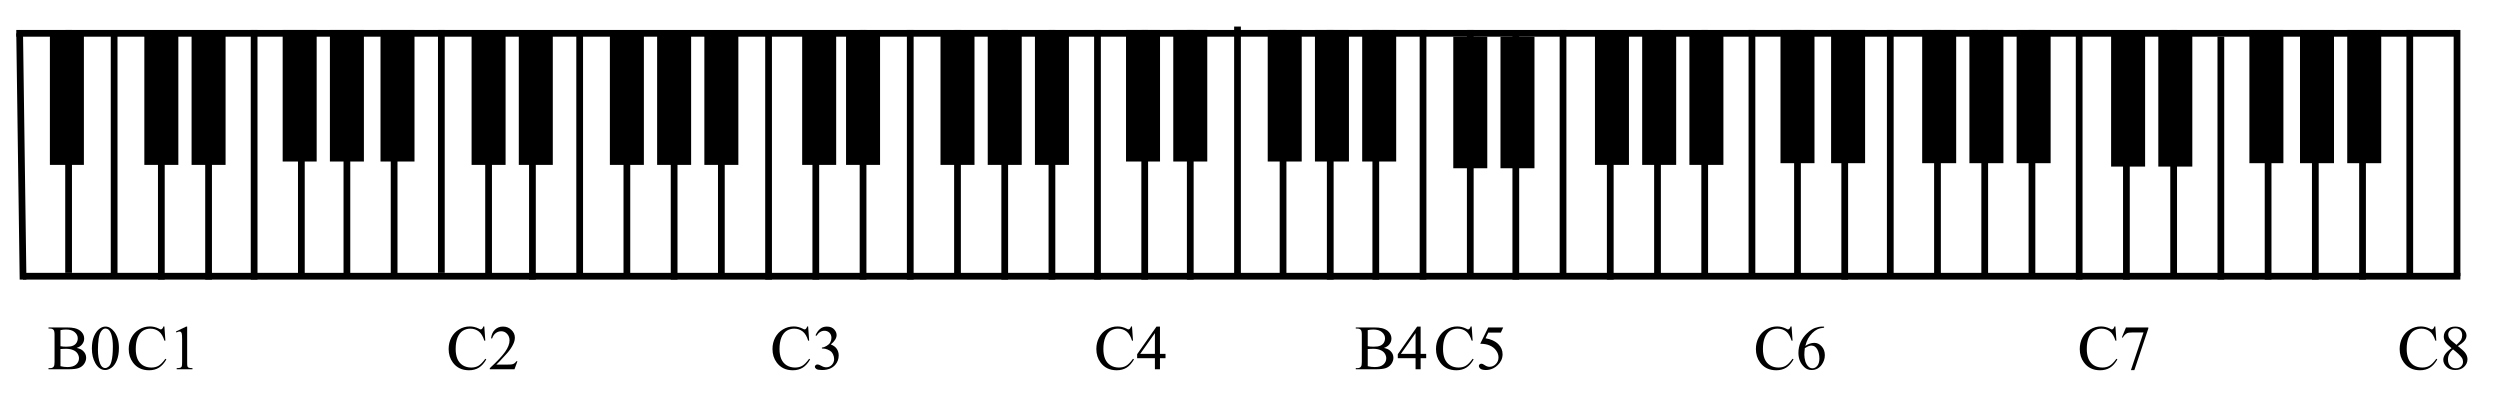 <?xml version="1.0" encoding="UTF-8"?>
<svg xmlns="http://www.w3.org/2000/svg" xmlns:xlink="http://www.w3.org/1999/xlink" width="316.5pt" height="50.5pt" viewBox="0 0 316.5 50.5" version="1.1">
<defs>
<g>
<symbol overflow="visible" id="glyph0-0">
<path style="stroke:none;" d="M 1.109 0 L 1.109 -5 L 5.109 -5 L 5.109 0 Z M 1.234 -0.125 L 4.984 -0.125 L 4.984 -4.875 L 1.234 -4.875 Z M 1.234 -0.125 "/>
</symbol>
<symbol overflow="visible" id="glyph0-1">
<path style="stroke:none;" d="M 4.812 -5.422 L 4.938 -3.625 L 4.812 -3.625 C 4.656 -4.156 4.426 -4.539 4.125 -4.781 C 3.82 -5.02 3.461 -5.141 3.047 -5.141 C 2.691 -5.141 2.375 -5.051 2.094 -4.875 C 1.812 -4.695 1.586 -4.41 1.422 -4.016 C 1.266 -3.629 1.188 -3.145 1.188 -2.562 C 1.188 -2.082 1.258 -1.664 1.406 -1.312 C 1.562 -0.957 1.789 -0.688 2.094 -0.5 C 2.406 -0.312 2.758 -0.219 3.156 -0.219 C 3.5 -0.219 3.801 -0.289 4.062 -0.438 C 4.332 -0.594 4.625 -0.891 4.938 -1.328 L 5.062 -1.25 C 4.789 -0.77 4.477 -0.422 4.125 -0.203 C 3.77 0.016 3.352 0.125 2.875 0.125 C 1.988 0.125 1.305 -0.203 0.828 -0.859 C 0.473 -1.336 0.297 -1.906 0.297 -2.562 C 0.297 -3.094 0.41 -3.578 0.641 -4.016 C 0.879 -4.461 1.207 -4.805 1.625 -5.047 C 2.039 -5.297 2.492 -5.422 2.984 -5.422 C 3.367 -5.422 3.75 -5.328 4.125 -5.141 C 4.227 -5.078 4.305 -5.047 4.359 -5.047 C 4.422 -5.047 4.477 -5.07 4.531 -5.125 C 4.602 -5.195 4.656 -5.297 4.688 -5.422 Z M 4.812 -5.422 "/>
</symbol>
<symbol overflow="visible" id="glyph0-2">
<path style="stroke:none;" d="M 3.719 -1.953 L 3.719 -1.406 L 3.016 -1.406 L 3.016 0 L 2.375 0 L 2.375 -1.406 L 0.125 -1.406 L 0.125 -1.906 L 2.578 -5.406 L 3.016 -5.406 L 3.016 -1.953 Z M 2.375 -1.953 L 2.375 -4.578 L 0.516 -1.953 Z M 2.375 -1.953 "/>
</symbol>
<symbol overflow="visible" id="glyph0-3">
<path style="stroke:none;" d="M 3.703 -2.703 C 4.066 -2.629 4.336 -2.504 4.516 -2.328 C 4.773 -2.086 4.906 -1.797 4.906 -1.453 C 4.906 -1.191 4.82 -0.938 4.656 -0.688 C 4.488 -0.445 4.258 -0.27 3.969 -0.156 C 3.676 -0.051 3.234 0 2.641 0 L 0.141 0 L 0.141 -0.141 L 0.328 -0.141 C 0.555 -0.141 0.719 -0.211 0.812 -0.359 C 0.875 -0.453 0.906 -0.645 0.906 -0.938 L 0.906 -4.359 C 0.906 -4.691 0.863 -4.898 0.781 -4.984 C 0.688 -5.098 0.535 -5.156 0.328 -5.156 L 0.141 -5.156 L 0.141 -5.297 L 2.422 -5.297 C 2.848 -5.297 3.191 -5.266 3.453 -5.203 C 3.836 -5.109 4.133 -4.941 4.344 -4.703 C 4.551 -4.461 4.656 -4.191 4.656 -3.891 C 4.656 -3.617 4.57 -3.379 4.406 -3.172 C 4.25 -2.961 4.016 -2.805 3.703 -2.703 Z M 1.656 -2.922 C 1.75 -2.898 1.859 -2.883 1.984 -2.875 C 2.109 -2.863 2.242 -2.859 2.391 -2.859 C 2.766 -2.859 3.047 -2.898 3.234 -2.984 C 3.43 -3.066 3.582 -3.191 3.688 -3.359 C 3.789 -3.523 3.844 -3.711 3.844 -3.922 C 3.844 -4.223 3.711 -4.484 3.453 -4.703 C 3.203 -4.922 2.836 -5.031 2.359 -5.031 C 2.098 -5.031 1.863 -5.004 1.656 -4.953 Z M 1.656 -0.391 C 1.957 -0.316 2.254 -0.281 2.547 -0.281 C 3.016 -0.281 3.375 -0.383 3.625 -0.594 C 3.875 -0.812 4 -1.078 4 -1.391 C 4 -1.586 3.941 -1.781 3.828 -1.969 C 3.711 -2.164 3.531 -2.316 3.281 -2.422 C 3.031 -2.535 2.719 -2.594 2.344 -2.594 C 2.176 -2.594 2.035 -2.586 1.922 -2.578 C 1.805 -2.578 1.719 -2.57 1.656 -2.562 Z M 1.656 -0.391 "/>
</symbol>
<symbol overflow="visible" id="glyph0-4">
<path style="stroke:none;" d="M 3.469 -5.297 L 3.172 -4.641 L 1.578 -4.641 L 1.234 -3.922 C 1.922 -3.816 2.469 -3.562 2.875 -3.156 C 3.219 -2.801 3.391 -2.383 3.391 -1.906 C 3.391 -1.625 3.332 -1.363 3.219 -1.125 C 3.102 -0.895 2.957 -0.695 2.781 -0.531 C 2.613 -0.363 2.426 -0.227 2.219 -0.125 C 1.914 0.02 1.609 0.094 1.297 0.094 C 0.973 0.094 0.738 0.039 0.594 -0.062 C 0.457 -0.176 0.391 -0.297 0.391 -0.422 C 0.391 -0.492 0.414 -0.555 0.469 -0.609 C 0.531 -0.672 0.609 -0.703 0.703 -0.703 C 0.766 -0.703 0.82 -0.691 0.875 -0.672 C 0.926 -0.648 1.016 -0.598 1.141 -0.516 C 1.336 -0.379 1.535 -0.312 1.734 -0.312 C 2.035 -0.312 2.301 -0.426 2.531 -0.656 C 2.758 -0.883 2.875 -1.164 2.875 -1.5 C 2.875 -1.82 2.77 -2.117 2.562 -2.391 C 2.363 -2.672 2.082 -2.883 1.719 -3.031 C 1.438 -3.156 1.051 -3.223 0.562 -3.234 L 1.578 -5.297 Z M 3.469 -5.297 "/>
</symbol>
<symbol overflow="visible" id="glyph0-5">
<path style="stroke:none;" d="M 0.938 -4.781 L 2.234 -5.406 L 2.359 -5.406 L 2.359 -0.938 C 2.359 -0.633 2.367 -0.445 2.391 -0.375 C 2.422 -0.301 2.473 -0.242 2.547 -0.203 C 2.629 -0.172 2.789 -0.148 3.031 -0.141 L 3.031 0 L 1.031 0 L 1.031 -0.141 C 1.281 -0.148 1.441 -0.172 1.516 -0.203 C 1.586 -0.242 1.641 -0.297 1.672 -0.359 C 1.703 -0.422 1.719 -0.613 1.719 -0.938 L 1.719 -3.797 C 1.719 -4.18 1.703 -4.426 1.672 -4.531 C 1.648 -4.613 1.613 -4.676 1.562 -4.719 C 1.52 -4.758 1.469 -4.781 1.406 -4.781 C 1.301 -4.781 1.164 -4.738 1 -4.656 Z M 0.938 -4.781 "/>
</symbol>
<symbol overflow="visible" id="glyph0-6">
<path style="stroke:none;" d="M 0.297 -2.625 C 0.297 -3.227 0.383 -3.742 0.562 -4.172 C 0.75 -4.609 0.992 -4.938 1.297 -5.156 C 1.523 -5.32 1.766 -5.406 2.016 -5.406 C 2.422 -5.406 2.785 -5.195 3.109 -4.781 C 3.516 -4.27 3.719 -3.578 3.719 -2.703 C 3.719 -2.086 3.629 -1.562 3.453 -1.125 C 3.273 -0.695 3.047 -0.383 2.766 -0.188 C 2.492 0 2.234 0.094 1.984 0.094 C 1.473 0.094 1.051 -0.203 0.719 -0.797 C 0.438 -1.305 0.297 -1.914 0.297 -2.625 Z M 1.062 -2.516 C 1.062 -1.785 1.148 -1.191 1.328 -0.734 C 1.473 -0.348 1.691 -0.156 1.984 -0.156 C 2.129 -0.156 2.273 -0.219 2.422 -0.344 C 2.578 -0.469 2.691 -0.68 2.766 -0.984 C 2.891 -1.43 2.953 -2.062 2.953 -2.875 C 2.953 -3.477 2.891 -3.984 2.766 -4.391 C 2.672 -4.68 2.551 -4.891 2.406 -5.016 C 2.289 -5.109 2.16 -5.156 2.016 -5.156 C 1.836 -5.156 1.68 -5.07 1.547 -4.906 C 1.359 -4.695 1.227 -4.359 1.156 -3.891 C 1.094 -3.43 1.062 -2.973 1.062 -2.516 Z M 1.062 -2.516 "/>
</symbol>
<symbol overflow="visible" id="glyph0-7">
<path style="stroke:none;" d="M 3.672 -1.016 L 3.297 0 L 0.172 0 L 0.172 -0.141 C 1.086 -0.984 1.734 -1.672 2.109 -2.203 C 2.484 -2.734 2.672 -3.219 2.672 -3.656 C 2.672 -3.988 2.566 -4.266 2.359 -4.484 C 2.16 -4.703 1.914 -4.812 1.625 -4.812 C 1.363 -4.812 1.129 -4.734 0.922 -4.578 C 0.723 -4.43 0.57 -4.207 0.469 -3.906 L 0.328 -3.906 C 0.391 -4.395 0.555 -4.766 0.828 -5.016 C 1.098 -5.273 1.438 -5.406 1.844 -5.406 C 2.27 -5.406 2.625 -5.266 2.906 -4.984 C 3.195 -4.711 3.344 -4.391 3.344 -4.016 C 3.344 -3.742 3.281 -3.477 3.156 -3.219 C 2.969 -2.789 2.656 -2.344 2.219 -1.875 C 1.57 -1.164 1.164 -0.738 1 -0.594 L 2.391 -0.594 C 2.672 -0.594 2.867 -0.602 2.984 -0.625 C 3.098 -0.645 3.195 -0.688 3.281 -0.75 C 3.375 -0.812 3.457 -0.898 3.531 -1.016 Z M 3.672 -1.016 "/>
</symbol>
<symbol overflow="visible" id="glyph0-8">
<path style="stroke:none;" d="M 0.406 -4.297 C 0.562 -4.648 0.754 -4.922 0.984 -5.109 C 1.211 -5.305 1.5 -5.406 1.844 -5.406 C 2.27 -5.406 2.594 -5.27 2.812 -5 C 2.988 -4.789 3.078 -4.566 3.078 -4.328 C 3.078 -3.941 2.832 -3.547 2.344 -3.141 C 2.676 -3.016 2.926 -2.832 3.094 -2.594 C 3.258 -2.352 3.344 -2.07 3.344 -1.75 C 3.344 -1.289 3.195 -0.895 2.906 -0.562 C 2.52 -0.125 1.969 0.094 1.25 0.094 C 0.895 0.094 0.648 0.051 0.516 -0.031 C 0.391 -0.125 0.328 -0.223 0.328 -0.328 C 0.328 -0.398 0.359 -0.461 0.422 -0.516 C 0.484 -0.578 0.555 -0.609 0.641 -0.609 C 0.703 -0.609 0.77 -0.598 0.844 -0.578 C 0.883 -0.566 0.984 -0.52 1.141 -0.438 C 1.297 -0.352 1.406 -0.305 1.469 -0.297 C 1.562 -0.266 1.66 -0.25 1.766 -0.25 C 2.035 -0.25 2.27 -0.348 2.469 -0.547 C 2.664 -0.754 2.766 -1 2.766 -1.281 C 2.766 -1.488 2.719 -1.691 2.625 -1.891 C 2.551 -2.035 2.477 -2.145 2.406 -2.219 C 2.289 -2.32 2.133 -2.414 1.938 -2.5 C 1.738 -2.582 1.539 -2.625 1.344 -2.625 L 1.219 -2.625 L 1.219 -2.75 C 1.426 -2.77 1.629 -2.844 1.828 -2.969 C 2.035 -3.094 2.188 -3.238 2.281 -3.406 C 2.375 -3.582 2.422 -3.773 2.422 -3.984 C 2.422 -4.242 2.336 -4.457 2.172 -4.625 C 2.004 -4.789 1.797 -4.875 1.547 -4.875 C 1.141 -4.875 0.801 -4.66 0.531 -4.234 Z M 0.406 -4.297 "/>
</symbol>
<symbol overflow="visible" id="glyph0-9">
<path style="stroke:none;" d="M 3.594 -5.406 L 3.594 -5.266 C 3.25 -5.234 2.969 -5.164 2.75 -5.062 C 2.531 -4.957 2.312 -4.797 2.094 -4.578 C 1.883 -4.367 1.707 -4.133 1.562 -3.875 C 1.426 -3.625 1.312 -3.316 1.219 -2.953 C 1.594 -3.211 1.973 -3.344 2.359 -3.344 C 2.711 -3.344 3.02 -3.195 3.281 -2.906 C 3.551 -2.613 3.688 -2.238 3.688 -1.781 C 3.688 -1.344 3.555 -0.941 3.297 -0.578 C 2.973 -0.129 2.547 0.094 2.016 0.094 C 1.648 0.094 1.344 -0.023 1.094 -0.266 C 0.594 -0.734 0.344 -1.336 0.344 -2.078 C 0.344 -2.555 0.438 -3.008 0.625 -3.438 C 0.82 -3.863 1.094 -4.238 1.438 -4.562 C 1.789 -4.895 2.129 -5.117 2.453 -5.234 C 2.773 -5.348 3.078 -5.406 3.359 -5.406 Z M 1.156 -2.672 C 1.113 -2.316 1.094 -2.035 1.094 -1.828 C 1.094 -1.578 1.133 -1.301 1.219 -1 C 1.312 -0.707 1.453 -0.477 1.641 -0.312 C 1.773 -0.188 1.938 -0.125 2.125 -0.125 C 2.352 -0.125 2.555 -0.227 2.734 -0.438 C 2.91 -0.656 3 -0.961 3 -1.359 C 3 -1.805 2.91 -2.191 2.734 -2.516 C 2.555 -2.836 2.305 -3 1.984 -3 C 1.879 -3 1.77 -2.977 1.656 -2.938 C 1.539 -2.895 1.375 -2.805 1.156 -2.672 Z M 1.156 -2.672 "/>
</symbol>
<symbol overflow="visible" id="glyph0-10">
<path style="stroke:none;" d="M 0.812 -5.297 L 3.641 -5.297 L 3.641 -5.156 L 1.875 0.109 L 1.438 0.109 L 3.031 -4.656 L 1.562 -4.656 C 1.27 -4.656 1.062 -4.625 0.938 -4.562 C 0.719 -4.438 0.539 -4.25 0.406 -4 L 0.297 -4.047 Z M 0.812 -5.297 "/>
</symbol>
<symbol overflow="visible" id="glyph0-11">
<path style="stroke:none;" d="M 1.531 -2.672 C 1.113 -3.016 0.844 -3.289 0.719 -3.5 C 0.602 -3.707 0.547 -3.922 0.547 -4.141 C 0.547 -4.484 0.676 -4.781 0.938 -5.031 C 1.207 -5.281 1.562 -5.406 2 -5.406 C 2.426 -5.406 2.77 -5.289 3.031 -5.062 C 3.289 -4.832 3.422 -4.566 3.422 -4.266 C 3.422 -4.066 3.348 -3.863 3.203 -3.656 C 3.066 -3.457 2.773 -3.219 2.328 -2.938 C 2.785 -2.582 3.094 -2.301 3.25 -2.094 C 3.445 -1.832 3.547 -1.555 3.547 -1.266 C 3.547 -0.891 3.398 -0.566 3.109 -0.297 C 2.828 -0.035 2.457 0.094 2 0.094 C 1.5 0.094 1.109 -0.062 0.828 -0.375 C 0.598 -0.633 0.484 -0.91 0.484 -1.203 C 0.484 -1.441 0.562 -1.676 0.719 -1.906 C 0.875 -2.133 1.145 -2.391 1.531 -2.672 Z M 2.156 -3.094 C 2.469 -3.375 2.664 -3.594 2.75 -3.75 C 2.832 -3.914 2.875 -4.102 2.875 -4.312 C 2.875 -4.582 2.797 -4.797 2.641 -4.953 C 2.484 -5.109 2.273 -5.188 2.016 -5.188 C 1.742 -5.188 1.523 -5.109 1.359 -4.953 C 1.191 -4.797 1.109 -4.613 1.109 -4.406 C 1.109 -4.27 1.141 -4.133 1.203 -4 C 1.273 -3.863 1.379 -3.738 1.516 -3.625 Z M 1.719 -2.516 C 1.5 -2.336 1.336 -2.141 1.234 -1.922 C 1.129 -1.711 1.078 -1.484 1.078 -1.234 C 1.078 -0.891 1.172 -0.617 1.359 -0.422 C 1.547 -0.223 1.781 -0.125 2.062 -0.125 C 2.344 -0.125 2.566 -0.203 2.734 -0.359 C 2.898 -0.516 2.984 -0.707 2.984 -0.938 C 2.984 -1.125 2.938 -1.289 2.844 -1.438 C 2.656 -1.719 2.281 -2.078 1.719 -2.516 Z M 1.719 -2.516 "/>
</symbol>
</g>
</defs>
<g id="surface1">
<rect x="0" y="0" width="316.5" height="50.5" style="fill:rgb(100%,100%,100%);fill-opacity:1;stroke:none;"/>
<path style="fill:none;stroke-width:0.854;stroke-linecap:butt;stroke-linejoin:miter;stroke:rgb(0%,0%,0%);stroke-opacity:1;stroke-miterlimit:10;" d="M 187.062 349.781 L 495.844 349.781 " transform="matrix(1,0,0,-1,-185,354)"/>
<path style="fill:none;stroke-width:0.854;stroke-linecap:butt;stroke-linejoin:miter;stroke:rgb(0%,0%,0%);stroke-opacity:1;stroke-miterlimit:10;" d="M 187.918 319.031 L 496.484 319.031 " transform="matrix(1,0,0,-1,-185,354)"/>
<path style="fill:none;stroke-width:0.854;stroke-linecap:butt;stroke-linejoin:miter;stroke:rgb(0%,0%,0%);stroke-opacity:1;stroke-miterlimit:10;" d="M 187.488 349.781 L 187.918 318.605 " transform="matrix(1,0,0,-1,-185,354)"/>
<path style="fill:none;stroke-width:0.854;stroke-linecap:butt;stroke-linejoin:miter;stroke:rgb(0%,0%,0%);stroke-opacity:1;stroke-miterlimit:10;" d="M 217.172 350.207 L 217.172 318.605 " transform="matrix(1,0,0,-1,-185,354)"/>
<path style="fill:none;stroke-width:0.854;stroke-linecap:butt;stroke-linejoin:miter;stroke:rgb(0%,0%,0%);stroke-opacity:1;stroke-miterlimit:10;" d="M 199.449 349.781 L 199.449 319.031 " transform="matrix(1,0,0,-1,-185,354)"/>
<path style="fill:none;stroke-width:0.854;stroke-linecap:butt;stroke-linejoin:miter;stroke:rgb(0%,0%,0%);stroke-opacity:1;stroke-miterlimit:10;" d="M 205.426 349.355 L 205.426 318.605 " transform="matrix(1,0,0,-1,-185,354)"/>
<path style="fill:none;stroke-width:0.854;stroke-linecap:butt;stroke-linejoin:miter;stroke:rgb(0%,0%,0%);stroke-opacity:1;stroke-miterlimit:10;" d="M 258.387 349.781 L 258.387 319.031 " transform="matrix(1,0,0,-1,-185,354)"/>
<path style="fill:none;stroke-width:0.854;stroke-linecap:butt;stroke-linejoin:miter;stroke:rgb(0%,0%,0%);stroke-opacity:1;stroke-miterlimit:10;" d="M 228.918 349.781 L 228.918 319.031 " transform="matrix(1,0,0,-1,-185,354)"/>
<path style="fill:none;stroke-width:0.854;stroke-linecap:butt;stroke-linejoin:miter;stroke:rgb(0%,0%,0%);stroke-opacity:1;stroke-miterlimit:10;" d="M 246.855 349.781 L 246.855 319.031 " transform="matrix(1,0,0,-1,-185,354)"/>
<path style="fill:none;stroke-width:0.854;stroke-linecap:butt;stroke-linejoin:miter;stroke:rgb(0%,0%,0%);stroke-opacity:1;stroke-miterlimit:10;" d="M 240.875 350.207 L 240.875 319.457 " transform="matrix(1,0,0,-1,-185,354)"/>
<path style="fill:none;stroke-width:0.854;stroke-linecap:butt;stroke-linejoin:miter;stroke:rgb(0%,0%,0%);stroke-opacity:1;stroke-miterlimit:10;" d="M 234.895 349.781 L 234.895 319.031 " transform="matrix(1,0,0,-1,-185,354)"/>
<path style="fill:none;stroke-width:0.854;stroke-linecap:butt;stroke-linejoin:miter;stroke:rgb(0%,0%,0%);stroke-opacity:1;stroke-miterlimit:10;" d="M 223.152 349.781 L 223.152 319.031 " transform="matrix(1,0,0,-1,-185,354)"/>
<path style="fill:none;stroke-width:0.854;stroke-linecap:butt;stroke-linejoin:miter;stroke:rgb(0%,0%,0%);stroke-opacity:1;stroke-miterlimit:10;" d="M 264.363 349.781 L 264.363 319.031 " transform="matrix(1,0,0,-1,-185,354)"/>
<path style="fill:none;stroke-width:0.854;stroke-linecap:butt;stroke-linejoin:miter;stroke:rgb(0%,0%,0%);stroke-opacity:1;stroke-miterlimit:10;" d="M 270.344 349.355 L 270.344 318.605 " transform="matrix(1,0,0,-1,-185,354)"/>
<path style="fill:none;stroke-width:0.854;stroke-linecap:butt;stroke-linejoin:miter;stroke:rgb(0%,0%,0%);stroke-opacity:1;stroke-miterlimit:10;" d="M 276.324 349.781 L 276.324 319.031 " transform="matrix(1,0,0,-1,-185,354)"/>
<path style="fill:none;stroke-width:0.854;stroke-linecap:butt;stroke-linejoin:miter;stroke:rgb(0%,0%,0%);stroke-opacity:1;stroke-miterlimit:10;" d="M 282.301 349.781 L 282.301 318.605 " transform="matrix(1,0,0,-1,-185,354)"/>
<path style="fill:none;stroke-width:0.854;stroke-linecap:butt;stroke-linejoin:miter;stroke:rgb(0%,0%,0%);stroke-opacity:1;stroke-miterlimit:10;" d="M 252.406 349.355 L 252.406 318.605 " transform="matrix(1,0,0,-1,-185,354)"/>
<path style="fill:none;stroke-width:0.854;stroke-linecap:butt;stroke-linejoin:miter;stroke:rgb(0%,0%,0%);stroke-opacity:1;stroke-miterlimit:10;" d="M 211.406 349.355 L 211.406 318.605 " transform="matrix(1,0,0,-1,-185,354)"/>
<path style="fill:none;stroke-width:0.854;stroke-linecap:butt;stroke-linejoin:miter;stroke:rgb(0%,0%,0%);stroke-opacity:1;stroke-miterlimit:10;" d="M 193.684 350.207 L 193.684 319.457 " transform="matrix(1,0,0,-1,-185,354)"/>
<path style="fill:none;stroke-width:4.304;stroke-linecap:butt;stroke-linejoin:miter;stroke:rgb(0%,0%,0%);stroke-opacity:1;stroke-miterlimit:10;" d="M 205.426 349.781 L 205.426 333.125 " transform="matrix(1,0,0,-1,-185,354)"/>
<path style="fill:none;stroke-width:4.304;stroke-linecap:butt;stroke-linejoin:miter;stroke:rgb(0%,0%,0%);stroke-opacity:1;stroke-miterlimit:10;" d="M 193.469 349.781 L 193.469 333.125 " transform="matrix(1,0,0,-1,-185,354)"/>
<path style="fill:none;stroke-width:4.304;stroke-linecap:butt;stroke-linejoin:miter;stroke:rgb(0%,0%,0%);stroke-opacity:1;stroke-miterlimit:10;" d="M 211.406 349.781 L 211.406 333.125 " transform="matrix(1,0,0,-1,-185,354)"/>
<path style="fill:none;stroke-width:4.304;stroke-linecap:butt;stroke-linejoin:miter;stroke:rgb(0%,0%,0%);stroke-opacity:1;stroke-miterlimit:10;" d="M 222.938 350.207 L 222.938 333.551 " transform="matrix(1,0,0,-1,-185,354)"/>
<path style="fill:none;stroke-width:4.304;stroke-linecap:butt;stroke-linejoin:miter;stroke:rgb(0%,0%,0%);stroke-opacity:1;stroke-miterlimit:10;" d="M 228.918 350.207 L 228.918 333.551 " transform="matrix(1,0,0,-1,-185,354)"/>
<path style="fill:none;stroke-width:4.304;stroke-linecap:butt;stroke-linejoin:miter;stroke:rgb(0%,0%,0%);stroke-opacity:1;stroke-miterlimit:10;" d="M 235.324 350.207 L 235.324 333.551 " transform="matrix(1,0,0,-1,-185,354)"/>
<path style="fill:none;stroke-width:4.304;stroke-linecap:butt;stroke-linejoin:miter;stroke:rgb(0%,0%,0%);stroke-opacity:1;stroke-miterlimit:10;" d="M 246.855 349.781 L 246.855 333.125 " transform="matrix(1,0,0,-1,-185,354)"/>
<path style="fill:none;stroke-width:4.304;stroke-linecap:butt;stroke-linejoin:miter;stroke:rgb(0%,0%,0%);stroke-opacity:1;stroke-miterlimit:10;" d="M 252.832 349.781 L 252.832 333.125 " transform="matrix(1,0,0,-1,-185,354)"/>
<path style="fill:none;stroke-width:4.304;stroke-linecap:butt;stroke-linejoin:miter;stroke:rgb(0%,0%,0%);stroke-opacity:1;stroke-miterlimit:10;" d="M 264.363 349.781 L 264.363 333.125 " transform="matrix(1,0,0,-1,-185,354)"/>
<path style="fill:none;stroke-width:4.304;stroke-linecap:butt;stroke-linejoin:miter;stroke:rgb(0%,0%,0%);stroke-opacity:1;stroke-miterlimit:10;" d="M 276.324 349.781 L 276.324 333.125 " transform="matrix(1,0,0,-1,-185,354)"/>
<path style="fill:none;stroke-width:0.854;stroke-linecap:butt;stroke-linejoin:miter;stroke:rgb(0%,0%,0%);stroke-opacity:1;stroke-miterlimit:10;" d="M 288.281 349.781 L 288.281 318.605 " transform="matrix(1,0,0,-1,-185,354)"/>
<path style="fill:none;stroke-width:0.854;stroke-linecap:butt;stroke-linejoin:miter;stroke:rgb(0%,0%,0%);stroke-opacity:1;stroke-miterlimit:10;" d="M 294.262 350.207 L 294.262 318.605 " transform="matrix(1,0,0,-1,-185,354)"/>
<path style="fill:none;stroke-width:0.854;stroke-linecap:butt;stroke-linejoin:miter;stroke:rgb(0%,0%,0%);stroke-opacity:1;stroke-miterlimit:10;" d="M 300.238 350.207 L 300.238 318.605 " transform="matrix(1,0,0,-1,-185,354)"/>
<path style="fill:none;stroke-width:0.854;stroke-linecap:butt;stroke-linejoin:miter;stroke:rgb(0%,0%,0%);stroke-opacity:1;stroke-miterlimit:10;" d="M 306.219 350.207 L 306.219 319.031 " transform="matrix(1,0,0,-1,-185,354)"/>
<path style="fill:none;stroke-width:0.854;stroke-linecap:butt;stroke-linejoin:miter;stroke:rgb(0%,0%,0%);stroke-opacity:1;stroke-miterlimit:10;" d="M 312.199 350.207 L 312.199 318.605 " transform="matrix(1,0,0,-1,-185,354)"/>
<path style="fill:none;stroke-width:0.854;stroke-linecap:butt;stroke-linejoin:miter;stroke:rgb(0%,0%,0%);stroke-opacity:1;stroke-miterlimit:10;" d="M 318.176 350.207 L 318.176 318.605 " transform="matrix(1,0,0,-1,-185,354)"/>
<path style="fill:none;stroke-width:0.854;stroke-linecap:butt;stroke-linejoin:miter;stroke:rgb(0%,0%,0%);stroke-opacity:1;stroke-miterlimit:10;" d="M 323.941 350.207 L 323.941 318.605 " transform="matrix(1,0,0,-1,-185,354)"/>
<path style="fill:none;stroke-width:0.854;stroke-linecap:butt;stroke-linejoin:miter;stroke:rgb(0%,0%,0%);stroke-opacity:1;stroke-miterlimit:10;" d="M 329.922 350.207 L 329.922 318.605 " transform="matrix(1,0,0,-1,-185,354)"/>
<path style="fill:none;stroke-width:0.854;stroke-linecap:butt;stroke-linejoin:miter;stroke:rgb(0%,0%,0%);stroke-opacity:1;stroke-miterlimit:10;" d="M 335.688 350.207 L 335.688 318.605 " transform="matrix(1,0,0,-1,-185,354)"/>
<path style="fill:none;stroke-width:0.854;stroke-linecap:butt;stroke-linejoin:miter;stroke:rgb(0%,0%,0%);stroke-opacity:1;stroke-miterlimit:10;" d="M 341.668 350.637 L 341.668 319.031 " transform="matrix(1,0,0,-1,-185,354)"/>
<path style="fill:none;stroke-width:4.304;stroke-linecap:butt;stroke-linejoin:miter;stroke:rgb(0%,0%,0%);stroke-opacity:1;stroke-miterlimit:10;" d="M 270.344 349.781 L 270.344 333.125 " transform="matrix(1,0,0,-1,-185,354)"/>
<path style="fill:none;stroke-width:4.304;stroke-linecap:butt;stroke-linejoin:miter;stroke:rgb(0%,0%,0%);stroke-opacity:1;stroke-miterlimit:10;" d="M 288.707 349.781 L 288.707 333.125 " transform="matrix(1,0,0,-1,-185,354)"/>
<path style="fill:none;stroke-width:4.304;stroke-linecap:butt;stroke-linejoin:miter;stroke:rgb(0%,0%,0%);stroke-opacity:1;stroke-miterlimit:10;" d="M 294.262 349.781 L 294.262 333.125 " transform="matrix(1,0,0,-1,-185,354)"/>
<path style="fill:none;stroke-width:4.304;stroke-linecap:butt;stroke-linejoin:miter;stroke:rgb(0%,0%,0%);stroke-opacity:1;stroke-miterlimit:10;" d="M 306.219 349.781 L 306.219 333.125 " transform="matrix(1,0,0,-1,-185,354)"/>
<path style="fill:none;stroke-width:4.304;stroke-linecap:butt;stroke-linejoin:miter;stroke:rgb(0%,0%,0%);stroke-opacity:1;stroke-miterlimit:10;" d="M 312.199 349.781 L 312.199 333.125 " transform="matrix(1,0,0,-1,-185,354)"/>
<path style="fill:none;stroke-width:4.304;stroke-linecap:butt;stroke-linejoin:miter;stroke:rgb(0%,0%,0%);stroke-opacity:1;stroke-miterlimit:10;" d="M 318.176 349.781 L 318.176 333.125 " transform="matrix(1,0,0,-1,-185,354)"/>
<path style="fill:none;stroke-width:4.304;stroke-linecap:butt;stroke-linejoin:miter;stroke:rgb(0%,0%,0%);stroke-opacity:1;stroke-miterlimit:10;" d="M 329.707 350.207 L 329.707 333.551 " transform="matrix(1,0,0,-1,-185,354)"/>
<path style="fill:none;stroke-width:4.304;stroke-linecap:butt;stroke-linejoin:miter;stroke:rgb(0%,0%,0%);stroke-opacity:1;stroke-miterlimit:10;" d="M 335.688 350.207 L 335.688 333.551 " transform="matrix(1,0,0,-1,-185,354)"/>
<path style="fill:none;stroke-width:0.854;stroke-linecap:butt;stroke-linejoin:miter;stroke:rgb(0%,0%,0%);stroke-opacity:1;stroke-miterlimit:10;" d="M 347.434 350.207 L 347.434 319.031 " transform="matrix(1,0,0,-1,-185,354)"/>
<path style="fill:none;stroke-width:0.854;stroke-linecap:butt;stroke-linejoin:miter;stroke:rgb(0%,0%,0%);stroke-opacity:1;stroke-miterlimit:10;" d="M 353.41 350.207 L 353.41 318.605 " transform="matrix(1,0,0,-1,-185,354)"/>
<path style="fill:none;stroke-width:0.854;stroke-linecap:butt;stroke-linejoin:miter;stroke:rgb(0%,0%,0%);stroke-opacity:1;stroke-miterlimit:10;" d="M 359.176 350.207 L 359.176 318.605 " transform="matrix(1,0,0,-1,-185,354)"/>
<path style="fill:none;stroke-width:0.854;stroke-linecap:butt;stroke-linejoin:miter;stroke:rgb(0%,0%,0%);stroke-opacity:1;stroke-miterlimit:10;" d="M 365.156 350.207 L 365.156 318.605 " transform="matrix(1,0,0,-1,-185,354)"/>
<path style="fill:none;stroke-width:0.854;stroke-linecap:butt;stroke-linejoin:miter;stroke:rgb(0%,0%,0%);stroke-opacity:1;stroke-miterlimit:10;" d="M 418.543 349.781 L 418.543 318.605 " transform="matrix(1,0,0,-1,-185,354)"/>
<path style="fill:none;stroke-width:0.854;stroke-linecap:butt;stroke-linejoin:miter;stroke:rgb(0%,0%,0%);stroke-opacity:1;stroke-miterlimit:10;" d="M 371.137 350.207 L 371.137 319.031 " transform="matrix(1,0,0,-1,-185,354)"/>
<path style="fill:none;stroke-width:0.854;stroke-linecap:butt;stroke-linejoin:miter;stroke:rgb(0%,0%,0%);stroke-opacity:1;stroke-miterlimit:10;" d="M 376.902 349.781 L 376.902 318.605 " transform="matrix(1,0,0,-1,-185,354)"/>
<path style="fill:none;stroke-width:0.854;stroke-linecap:butt;stroke-linejoin:miter;stroke:rgb(0%,0%,0%);stroke-opacity:1;stroke-miterlimit:10;" d="M 382.879 350.207 L 382.879 319.031 " transform="matrix(1,0,0,-1,-185,354)"/>
<path style="fill:none;stroke-width:0.854;stroke-linecap:butt;stroke-linejoin:miter;stroke:rgb(0%,0%,0%);stroke-opacity:1;stroke-miterlimit:10;" d="M 388.859 349.781 L 388.859 318.605 " transform="matrix(1,0,0,-1,-185,354)"/>
<path style="fill:none;stroke-width:0.854;stroke-linecap:butt;stroke-linejoin:miter;stroke:rgb(0%,0%,0%);stroke-opacity:1;stroke-miterlimit:10;" d="M 394.84 350.207 L 394.84 319.031 " transform="matrix(1,0,0,-1,-185,354)"/>
<path style="fill:none;stroke-width:0.854;stroke-linecap:butt;stroke-linejoin:miter;stroke:rgb(0%,0%,0%);stroke-opacity:1;stroke-miterlimit:10;" d="M 400.816 350.207 L 400.816 319.031 " transform="matrix(1,0,0,-1,-185,354)"/>
<path style="fill:none;stroke-width:0.854;stroke-linecap:butt;stroke-linejoin:miter;stroke:rgb(0%,0%,0%);stroke-opacity:1;stroke-miterlimit:10;" d="M 406.797 350.207 L 406.797 319.031 " transform="matrix(1,0,0,-1,-185,354)"/>
<path style="fill:none;stroke-width:0.854;stroke-linecap:butt;stroke-linejoin:miter;stroke:rgb(0%,0%,0%);stroke-opacity:1;stroke-miterlimit:10;" d="M 412.562 350.207 L 412.562 319.031 " transform="matrix(1,0,0,-1,-185,354)"/>
<path style="fill:none;stroke-width:0.854;stroke-linecap:butt;stroke-linejoin:miter;stroke:rgb(0%,0%,0%);stroke-opacity:1;stroke-miterlimit:10;" d="M 424.309 350.207 L 424.309 319.031 " transform="matrix(1,0,0,-1,-185,354)"/>
<path style="fill:none;stroke-width:0.854;stroke-linecap:butt;stroke-linejoin:miter;stroke:rgb(0%,0%,0%);stroke-opacity:1;stroke-miterlimit:10;" d="M 430.285 350.207 L 430.285 319.031 " transform="matrix(1,0,0,-1,-185,354)"/>
<path style="fill:none;stroke-width:0.854;stroke-linecap:butt;stroke-linejoin:miter;stroke:rgb(0%,0%,0%);stroke-opacity:1;stroke-miterlimit:10;" d="M 436.266 350.207 L 436.266 319.031 " transform="matrix(1,0,0,-1,-185,354)"/>
<path style="fill:none;stroke-width:0.854;stroke-linecap:butt;stroke-linejoin:miter;stroke:rgb(0%,0%,0%);stroke-opacity:1;stroke-miterlimit:10;" d="M 442.246 350.207 L 442.246 319.031 " transform="matrix(1,0,0,-1,-185,354)"/>
<path style="fill:none;stroke-width:0.854;stroke-linecap:butt;stroke-linejoin:miter;stroke:rgb(0%,0%,0%);stroke-opacity:1;stroke-miterlimit:10;" d="M 448.223 349.781 L 448.223 318.605 " transform="matrix(1,0,0,-1,-185,354)"/>
<path style="fill:none;stroke-width:0.854;stroke-linecap:butt;stroke-linejoin:miter;stroke:rgb(0%,0%,0%);stroke-opacity:1;stroke-miterlimit:10;" d="M 454.203 349.781 L 454.203 318.605 " transform="matrix(1,0,0,-1,-185,354)"/>
<path style="fill:none;stroke-width:0.854;stroke-linecap:butt;stroke-linejoin:miter;stroke:rgb(0%,0%,0%);stroke-opacity:1;stroke-miterlimit:10;" d="M 460.184 350.207 L 460.184 319.031 " transform="matrix(1,0,0,-1,-185,354)"/>
<path style="fill:none;stroke-width:0.854;stroke-linecap:butt;stroke-linejoin:miter;stroke:rgb(0%,0%,0%);stroke-opacity:1;stroke-miterlimit:10;" d="M 466.16 349.355 L 466.16 318.605 " transform="matrix(1,0,0,-1,-185,354)"/>
<path style="fill:none;stroke-width:0.854;stroke-linecap:butt;stroke-linejoin:miter;stroke:rgb(0%,0%,0%);stroke-opacity:1;stroke-miterlimit:10;" d="M 472.141 349.781 L 472.141 318.605 " transform="matrix(1,0,0,-1,-185,354)"/>
<path style="fill:none;stroke-width:0.854;stroke-linecap:butt;stroke-linejoin:miter;stroke:rgb(0%,0%,0%);stroke-opacity:1;stroke-miterlimit:10;" d="M 478.121 349.781 L 478.121 318.605 " transform="matrix(1,0,0,-1,-185,354)"/>
<path style="fill:none;stroke-width:0.854;stroke-linecap:butt;stroke-linejoin:miter;stroke:rgb(0%,0%,0%);stroke-opacity:1;stroke-miterlimit:10;" d="M 484.098 349.355 L 484.098 318.605 " transform="matrix(1,0,0,-1,-185,354)"/>
<path style="fill:none;stroke-width:0.854;stroke-linecap:butt;stroke-linejoin:miter;stroke:rgb(0%,0%,0%);stroke-opacity:1;stroke-miterlimit:10;" d="M 490.078 350.207 L 490.078 319.031 " transform="matrix(1,0,0,-1,-185,354)"/>
<path style="fill:none;stroke-width:0.854;stroke-linecap:butt;stroke-linejoin:miter;stroke:rgb(0%,0%,0%);stroke-opacity:1;stroke-miterlimit:10;" d="M 496.059 350.207 L 496.059 319.031 " transform="matrix(1,0,0,-1,-185,354)"/>
<path style="fill:none;stroke-width:4.304;stroke-linecap:butt;stroke-linejoin:miter;stroke:rgb(0%,0%,0%);stroke-opacity:1;stroke-miterlimit:10;" d="M 347.645 350.207 L 347.645 333.551 " transform="matrix(1,0,0,-1,-185,354)"/>
<path style="fill:none;stroke-width:4.304;stroke-linecap:butt;stroke-linejoin:miter;stroke:rgb(0%,0%,0%);stroke-opacity:1;stroke-miterlimit:10;" d="M 353.625 350.207 L 353.625 333.551 " transform="matrix(1,0,0,-1,-185,354)"/>
<path style="fill:none;stroke-width:4.304;stroke-linecap:butt;stroke-linejoin:miter;stroke:rgb(0%,0%,0%);stroke-opacity:1;stroke-miterlimit:10;" d="M 359.605 350.207 L 359.605 333.551 " transform="matrix(1,0,0,-1,-185,354)"/>
<path style="fill:none;stroke-width:4.304;stroke-linecap:butt;stroke-linejoin:miter;stroke:rgb(0%,0%,0%);stroke-opacity:1;stroke-miterlimit:10;" d="M 371.137 349.355 L 371.137 332.699 " transform="matrix(1,0,0,-1,-185,354)"/>
<path style="fill:none;stroke-width:4.304;stroke-linecap:butt;stroke-linejoin:miter;stroke:rgb(0%,0%,0%);stroke-opacity:1;stroke-miterlimit:10;" d="M 377.113 349.355 L 377.113 332.699 " transform="matrix(1,0,0,-1,-185,354)"/>
<path style="fill:none;stroke-width:4.304;stroke-linecap:butt;stroke-linejoin:miter;stroke:rgb(0%,0%,0%);stroke-opacity:1;stroke-miterlimit:10;" d="M 389.074 349.781 L 389.074 333.125 " transform="matrix(1,0,0,-1,-185,354)"/>
<path style="fill:none;stroke-width:4.304;stroke-linecap:butt;stroke-linejoin:miter;stroke:rgb(0%,0%,0%);stroke-opacity:1;stroke-miterlimit:10;" d="M 395.051 349.781 L 395.051 333.125 " transform="matrix(1,0,0,-1,-185,354)"/>
<path style="fill:none;stroke-width:4.304;stroke-linecap:butt;stroke-linejoin:miter;stroke:rgb(0%,0%,0%);stroke-opacity:1;stroke-miterlimit:10;" d="M 401.031 349.781 L 401.031 333.125 " transform="matrix(1,0,0,-1,-185,354)"/>
<path style="fill:none;stroke-width:4.304;stroke-linecap:butt;stroke-linejoin:miter;stroke:rgb(0%,0%,0%);stroke-opacity:1;stroke-miterlimit:10;" d="M 412.562 350.207 L 412.562 333.34 " transform="matrix(1,0,0,-1,-185,354)"/>
<path style="fill:none;stroke-width:4.304;stroke-linecap:butt;stroke-linejoin:miter;stroke:rgb(0%,0%,0%);stroke-opacity:1;stroke-miterlimit:10;" d="M 418.969 350.207 L 418.969 333.34 " transform="matrix(1,0,0,-1,-185,354)"/>
<path style="fill:none;stroke-width:4.304;stroke-linecap:butt;stroke-linejoin:miter;stroke:rgb(0%,0%,0%);stroke-opacity:1;stroke-miterlimit:10;" d="M 430.5 350.207 L 430.5 333.34 " transform="matrix(1,0,0,-1,-185,354)"/>
<path style="fill:none;stroke-width:4.304;stroke-linecap:butt;stroke-linejoin:miter;stroke:rgb(0%,0%,0%);stroke-opacity:1;stroke-miterlimit:10;" d="M 436.48 350.207 L 436.48 333.34 " transform="matrix(1,0,0,-1,-185,354)"/>
<path style="fill:none;stroke-width:4.304;stroke-linecap:butt;stroke-linejoin:miter;stroke:rgb(0%,0%,0%);stroke-opacity:1;stroke-miterlimit:10;" d="M 442.457 350.207 L 442.457 333.34 " transform="matrix(1,0,0,-1,-185,354)"/>
<path style="fill:none;stroke-width:4.304;stroke-linecap:butt;stroke-linejoin:miter;stroke:rgb(0%,0%,0%);stroke-opacity:1;stroke-miterlimit:10;" d="M 454.418 349.781 L 454.418 332.91 " transform="matrix(1,0,0,-1,-185,354)"/>
<path style="fill:none;stroke-width:4.304;stroke-linecap:butt;stroke-linejoin:miter;stroke:rgb(0%,0%,0%);stroke-opacity:1;stroke-miterlimit:10;" d="M 460.395 349.781 L 460.395 332.91 " transform="matrix(1,0,0,-1,-185,354)"/>
<path style="fill:none;stroke-width:4.304;stroke-linecap:butt;stroke-linejoin:miter;stroke:rgb(0%,0%,0%);stroke-opacity:1;stroke-miterlimit:10;" d="M 471.926 350.207 L 471.926 333.34 " transform="matrix(1,0,0,-1,-185,354)"/>
<path style="fill:none;stroke-width:4.304;stroke-linecap:butt;stroke-linejoin:miter;stroke:rgb(0%,0%,0%);stroke-opacity:1;stroke-miterlimit:10;" d="M 478.332 350.207 L 478.332 333.34 " transform="matrix(1,0,0,-1,-185,354)"/>
<path style="fill:none;stroke-width:4.304;stroke-linecap:butt;stroke-linejoin:miter;stroke:rgb(0%,0%,0%);stroke-opacity:1;stroke-miterlimit:10;" d="M 484.312 350.207 L 484.312 333.34 " transform="matrix(1,0,0,-1,-185,354)"/>
<g style="fill:rgb(0%,0%,0%);fill-opacity:1;">
  <use xlink:href="#glyph0-1" x="138.5" y="46.75"/>
  <use xlink:href="#glyph0-2" x="143.836" y="46.75"/>
</g>
<g style="fill:rgb(0%,0%,0%);fill-opacity:1;">
  <use xlink:href="#glyph0-3" x="171.5" y="46.75"/>
  <use xlink:href="#glyph0-2" x="176.836" y="46.75"/>
</g>
<g style="fill:rgb(0%,0%,0%);fill-opacity:1;">
  <use xlink:href="#glyph0-1" x="181.5" y="46.75"/>
  <use xlink:href="#glyph0-4" x="186.836" y="46.75"/>
</g>
<g style="fill:rgb(0%,0%,0%);fill-opacity:1;">
  <use xlink:href="#glyph0-1" x="16" y="46.75"/>
  <use xlink:href="#glyph0-5" x="21.336" y="46.75"/>
</g>
<g style="fill:rgb(0%,0%,0%);fill-opacity:1;">
  <use xlink:href="#glyph0-3" x="6" y="46.75"/>
  <use xlink:href="#glyph0-6" x="11.336" y="46.75"/>
</g>
<g style="fill:rgb(0%,0%,0%);fill-opacity:1;">
  <use xlink:href="#glyph0-1" x="56.5" y="46.75"/>
  <use xlink:href="#glyph0-7" x="61.836" y="46.75"/>
</g>
<g style="fill:rgb(0%,0%,0%);fill-opacity:1;">
  <use xlink:href="#glyph0-1" x="97.5" y="46.75"/>
  <use xlink:href="#glyph0-8" x="102.836" y="46.75"/>
</g>
<g style="fill:rgb(0%,0%,0%);fill-opacity:1;">
  <use xlink:href="#glyph0-1" x="222" y="46.75"/>
  <use xlink:href="#glyph0-9" x="227.336" y="46.75"/>
</g>
<g style="fill:rgb(0%,0%,0%);fill-opacity:1;">
  <use xlink:href="#glyph0-1" x="263" y="46.75"/>
  <use xlink:href="#glyph0-10" x="268.336" y="46.75"/>
</g>
<g style="fill:rgb(0%,0%,0%);fill-opacity:1;">
  <use xlink:href="#glyph0-1" x="303.5" y="46.75"/>
  <use xlink:href="#glyph0-11" x="308.836" y="46.75"/>
</g>
</g>
</svg>
